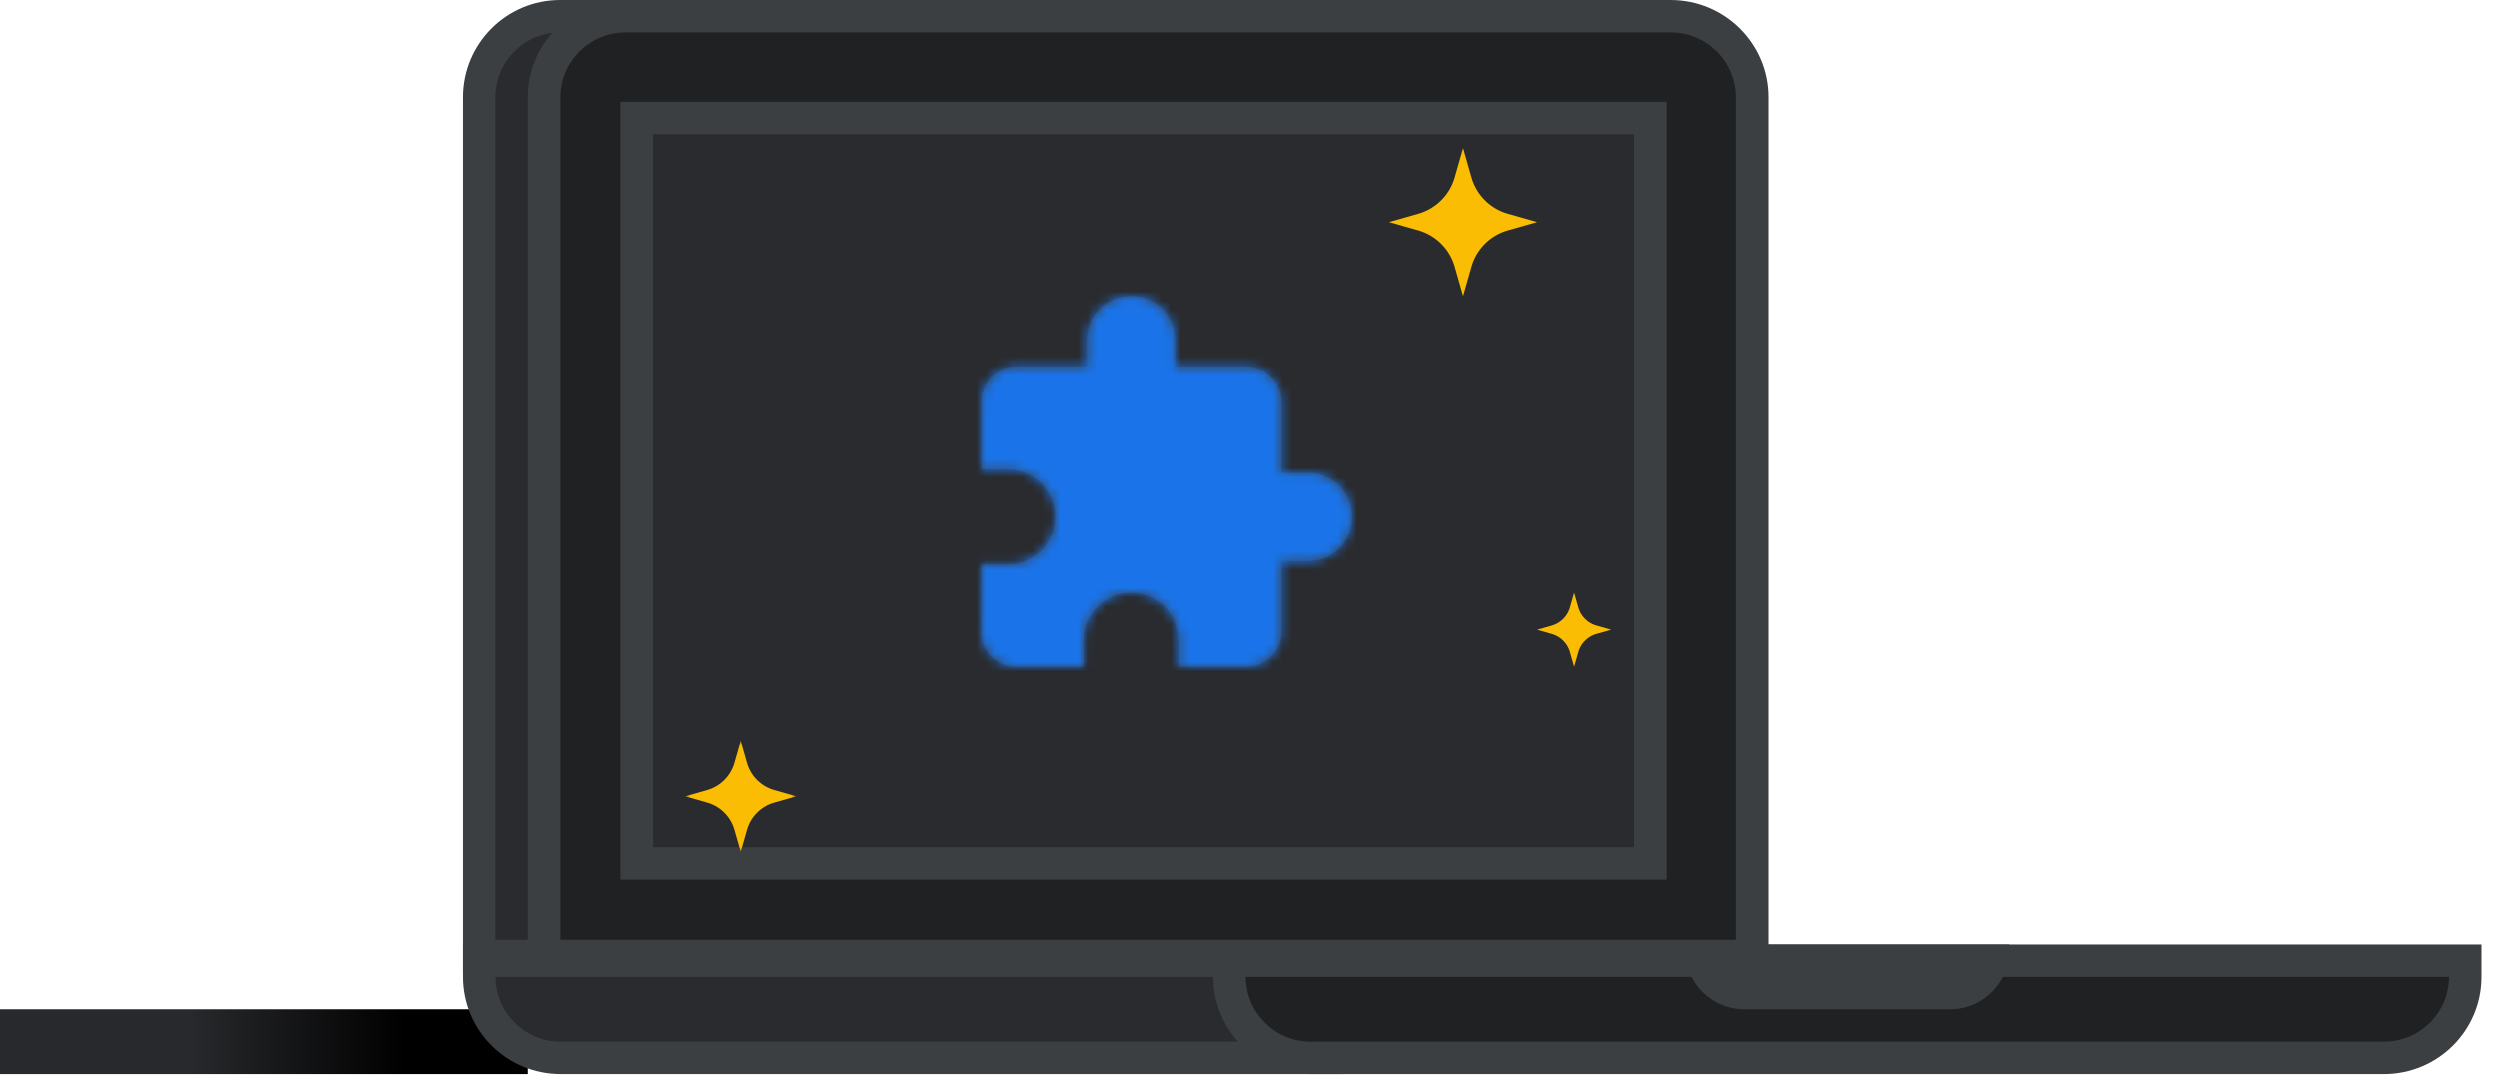 <svg width="270" height="117" xmlns="http://www.w3.org/2000/svg" xmlns:xlink="http://www.w3.org/1999/xlink"><defs><linearGradient x1="23.421%" y1="50%" x2="64.093%" y2="50%" id="a"><stop offset="0%"/><stop stop-color="#28292C" offset="100%"/></linearGradient><path id="b" d="M0 116h218V0H0z"/><path d="M35.238 19.048h-2.857v-7.62a3.808 3.808 0 0 0-3.81-3.809h-7.619V4.762A4.764 4.764 0 0 0 16.19 0a4.764 4.764 0 0 0-4.761 4.762v2.857h-7.62a3.792 3.792 0 0 0-3.79 3.81l-.01 7.238h2.848A5.146 5.146 0 0 1 8 23.81a5.146 5.146 0 0 1-5.143 5.142H.01L0 36.19A3.808 3.808 0 0 0 3.81 40h7.238v-2.857A5.146 5.146 0 0 1 16.19 32a5.146 5.146 0 0 1 5.143 5.143V40h7.238a3.808 3.808 0 0 0 3.81-3.81v-7.619h2.857A4.764 4.764 0 0 0 40 23.81a4.764 4.764 0 0 0-4.762-4.762z" id="d"/><path id="f" d="M0 0h12v12H0z"/></defs><g fill="none" fill-rule="evenodd"><path fill="url(#a)" transform="matrix(-1 0 0 1 57 0)" d="M0 109h57v7H0z"/><g transform="translate(50)"><path d="M2 104V10.793C2 5.945 6.037 2 11 2h9v102H2z" fill="#2A2B2E"/><path d="M21 0H10.5C4.702 0 0 4.702 0 10.5V105h21V0zm-3.5 3.5v98h-14v-91c0-3.859 3.14-7 7-7h7z" fill="#3B3F42"/><path d="M9 104V10.793C9 5.945 12.94 2 17.784 2h112.432C135.06 2 139 5.945 139 10.793V104H9z" fill="#1F2123"/><path d="M130.421 0H17.58C11.738 0 7 4.702 7 10.5V105h134V10.5C141 4.702 136.262 0 130.421 0m0 3.5c3.89 0 7.053 3.141 7.053 7v91H10.526v-91c0-3.859 3.163-7 7.053-7H130.42" fill="#3B3F42"/><path d="M10.75 114C5.925 114 2 109.888 2 104.833V103h91v11H10.75z" fill="#2A2B2E"/><path d="M95 102H0v3.5c0 5.798 4.727 10.5 10.556 10.5H95v-14zm-3.519 3.5v7H10.556c-3.881 0-7.037-3.141-7.037-7H91.48z" fill="#3B3F42"/><path d="M90.816 114c-4.861 0-8.816-4.112-8.816-9.167V103h134v1.833c0 5.055-3.955 9.167-8.816 9.167H90.816z" fill="#1F2123"/><path d="M218 102H81v3.5c0 5.798 4.72 10.5 10.538 10.5h115.924c5.819 0 10.538-4.702 10.538-10.5V102zm-3.513 3.5c0 3.859-3.15 7-7.025 7H91.538c-3.874 0-7.025-3.141-7.025-7h129.974z" fill="#3B3F42"/><path d="M160.61 109h-22.219a6.39 6.39 0 0 1-6.391-6.39V102h35v.61a6.39 6.39 0 0 1-6.39 6.39" fill="#3B3F42"/><mask id="c" fill="#fff"><use xlink:href="#b"/></mask><path fill="#2A2B2E" mask="url(#c)" d="M19 93h109V12H19z"/><path d="M17 95h113V11H17v84zm3.531-3.5H126.47v-77H20.53v77z" fill="#3B3F42" mask="url(#c)"/></g><g transform="translate(106 32)"><mask id="e" fill="#fff"><use xlink:href="#d"/></mask><use fill="#3C4043" fill-rule="nonzero" xlink:href="#d"/><g mask="url(#e)" fill="#1A73E8"><path d="M-3.81-1.905h46v46h-46z"/></g></g><path d="M162.83 24.905L166 24l-3.17-.906a5.714 5.714 0 0 1-3.924-3.924L158 16l-.906 3.17a5.714 5.714 0 0 1-3.924 3.924L150 24l3.17.905a5.714 5.714 0 0 1 3.924 3.925L158 32l.906-3.17a5.714 5.714 0 0 1 3.924-3.925m9.585 43.548L174 68l-1.585-.453a2.856 2.856 0 0 1-1.962-1.962L170 64l-.453 1.585a2.856 2.856 0 0 1-1.962 1.962L166 68l1.585.453a2.856 2.856 0 0 1 1.962 1.962L170 72l.453-1.585a2.856 2.856 0 0 1 1.962-1.962" fill="#FBBC04"/><g transform="translate(74 80)"><mask id="g" fill="#fff"><use xlink:href="#f"/></mask><path d="M9.623 6.68L12 6l-2.377-.68A4.284 4.284 0 0 1 6.68 2.378L6 0l-.68 2.377A4.284 4.284 0 0 1 2.379 5.32L0 6l2.378.68A4.283 4.283 0 0 1 5.32 9.623L6 12l.68-2.377A4.283 4.283 0 0 1 9.623 6.68" fill="#FBBC04" mask="url(#g)"/></g></g></svg>